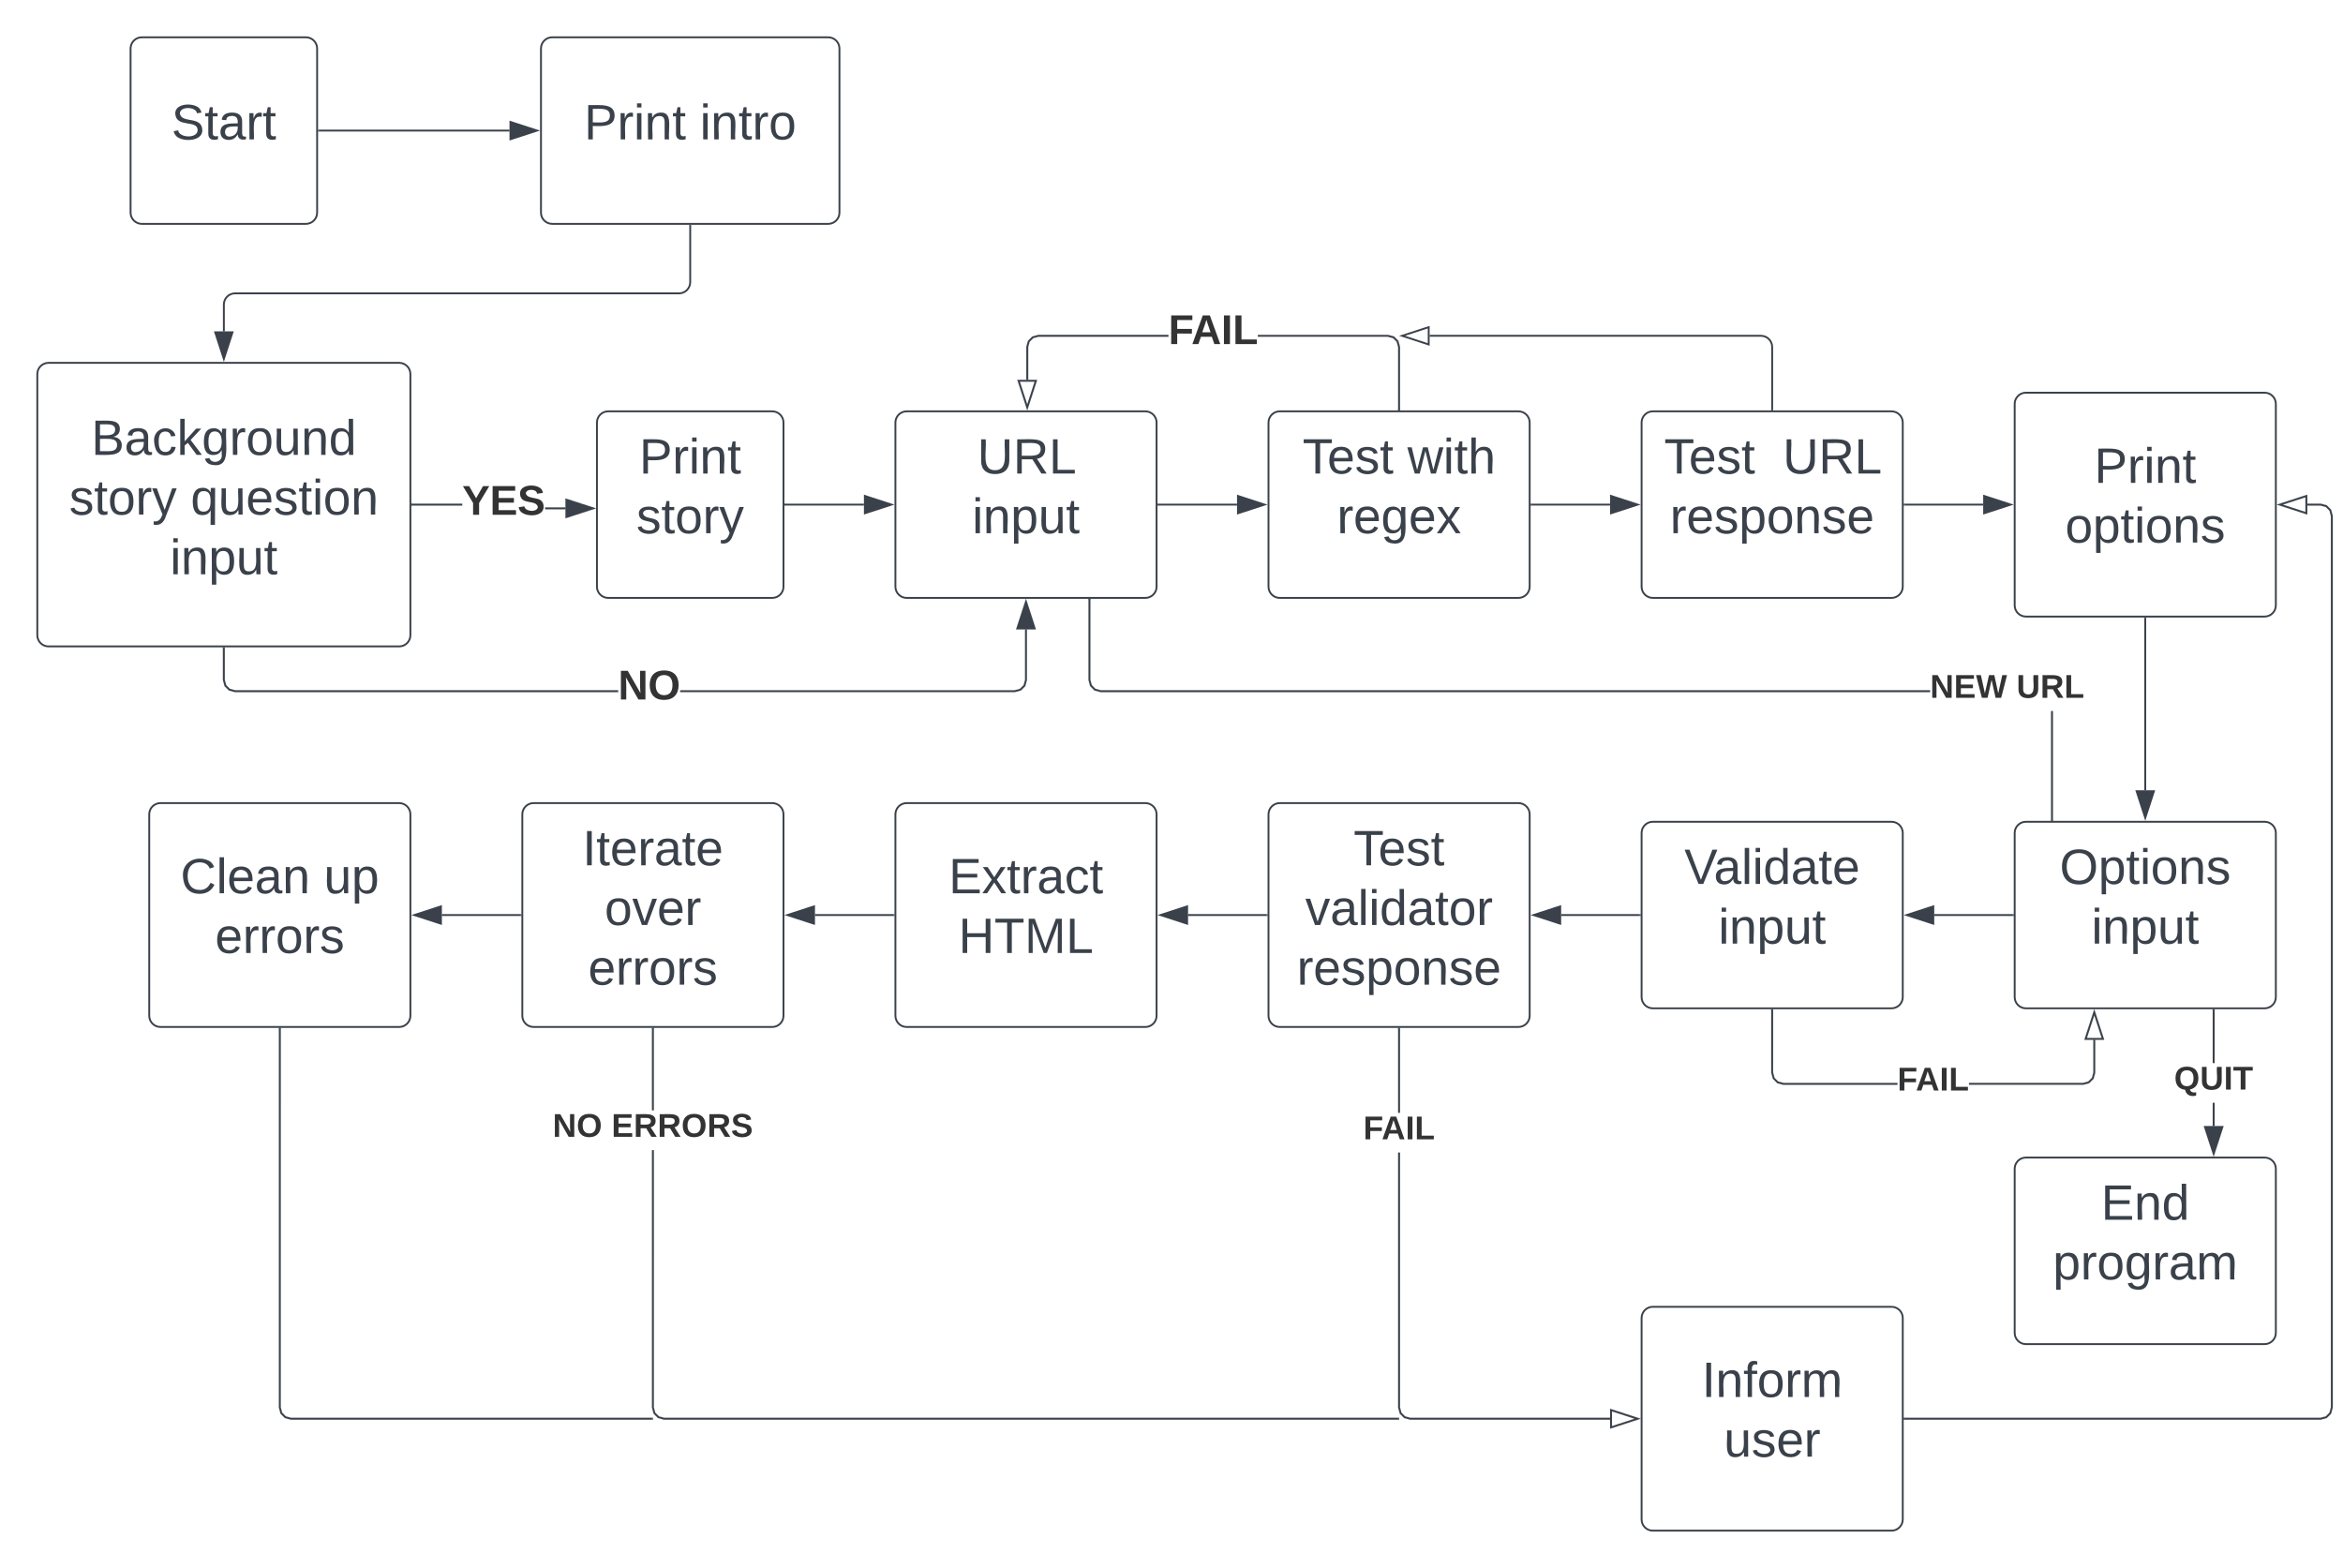 <svg xmlns="http://www.w3.org/2000/svg" xmlns:xlink="http://www.w3.org/1999/xlink" xmlns:lucid="lucid" width="1256" height="840.5"><g transform="translate(-40 -40)" lucid:page-tab-id="0_0"><path d="M0 0h1870.87v1322.83H0z" fill="#fff"/><path d="M110 66c0-3.3 2.7-6 6-6h88c3.3 0 6 2.7 6 6v88c0 3.3-2.7 6-6 6h-88c-3.3 0-6-2.7-6-6z" stroke="#3a414a" fill="#fff"/><use xlink:href="#a" transform="matrix(1,0,0,1,122,72) translate(9.889 42.708)"/><path d="M211 110h102.12" stroke="#3a414a" fill="none"/><path d="M211 110.5h-.5v-1h.5z" stroke="#3a414a" stroke-width=".05" fill="#3a414a"/><path d="M327.88 110l-14.26 4.64v-9.28z" stroke="#3a414a" fill="#3a414a"/><path d="M330 66c0-3.3 2.7-6 6-6h148c3.3 0 6 2.7 6 6v88c0 3.3-2.7 6-6 6H336c-3.3 0-6-2.7-6-6z" stroke="#3a414a" fill="#fff"/><use xlink:href="#b" transform="matrix(1,0,0,1,342,72) translate(11.111 42.708)"/><use xlink:href="#c" transform="matrix(1,0,0,1,342,72) translate(73.185 42.708)"/><path d="M60 240.5c0-3.3 2.7-6 6-6h188c3.3 0 6 2.7 6 6v140c0 3.3-2.7 6-6 6H66c-3.3 0-6-2.7-6-6z" stroke="#3a414a" fill="#fff"/><use xlink:href="#d" transform="matrix(1,0,0,1,72,246.5) translate(16.926 37.333)"/><use xlink:href="#e" transform="matrix(1,0,0,1,72,246.5) translate(5.111 69.333)"/><use xlink:href="#f" transform="matrix(1,0,0,1,72,246.5) translate(70.222 69.333)"/><use xlink:href="#g" transform="matrix(1,0,0,1,72,246.5) translate(59.148 101.333)"/><path d="M410 161v30.25c0 3.3-2.7 6-6 6H166c-3.3 0-6 2.7-6 6v14.37" stroke="#3a414a" fill="none"/><path d="M410.5 161h-1v-.5h1z" stroke="#3a414a" stroke-width=".05" fill="#3a414a"/><path d="M160 232.38l-4.64-14.26h9.28z" stroke="#3a414a" fill="#3a414a"/><path d="M520 266.5c0-3.3 2.7-6 6-6h128c3.3 0 6 2.7 6 6v88c0 3.3-2.7 6-6 6H526c-3.3 0-6-2.7-6-6z" stroke="#3a414a" fill="#fff"/><use xlink:href="#h" transform="matrix(1,0,0,1,532,272.5) translate(31.889 21.333)"/><use xlink:href="#g" transform="matrix(1,0,0,1,532,272.5) translate(29.148 53.333)"/><path d="M360 266.5c0-3.3 2.7-6 6-6h88c3.3 0 6 2.7 6 6v88c0 3.3-2.7 6-6 6h-88c-3.3 0-6-2.7-6-6z" stroke="#3a414a" fill="#fff"/><use xlink:href="#i" transform="matrix(1,0,0,1,372,272.5) translate(10.667 21.333)"/><use xlink:href="#j" transform="matrix(1,0,0,1,372,272.5) translate(9.148 53.333)"/><path d="M343.12 312v1h-10.9v-1zM261 311v-1h26.78v1z" stroke="#3a414a" stroke-width=".05" fill="#3a414a"/><path d="M261 311h-.5v-1h.5z" fill="#3a414a"/><path d="M261.04 311.02h-.56v-1.04h.56zm-.52-1v.96h.47v-.96z" stroke="#3a414a" stroke-width=".05" fill="#3a414a"/><path d="M357.88 312.5l-14.26 4.64v-9.28z" fill="#3a414a"/><path d="M359.5 312.5l-16.38 5.32v-10.64zm-15.38 3.95l12.14-3.95-12.14-3.95z" stroke="#3a414a" stroke-width=".05" fill="#3a414a"/><use xlink:href="#k" transform="matrix(1,0,0,1,287.778,298.167) translate(0 17.778)"/><path d="M160.5 404.43l.77 2.84 1.96 1.96 2.84.77h205.3v1H165.92l-3.22-.87-2.33-2.34-.87-3.23V387.5h1zm430 .14l-.87 3.22-2.34 2.33-3.23.87H404.64v-1h179.3l2.83-.77 1.96-1.96.77-2.84v-27.05h1z" stroke="#3a414a" stroke-width=".05" fill="#3a414a"/><path d="M160.5 387.5h-1v-.5h1z" fill="#3a414a"/><path d="M160.53 387.54h-1.06v-.56h1.06zm-1-.52v.47h.94V387z" stroke="#3a414a" stroke-width=".05" fill="#3a414a"/><path d="M594.64 376.88h-9.28l4.64-14.26z" fill="#3a414a"/><path d="M595.32 377.38h-10.64L590 361zm-9.27-1h7.9L590 364.24z" stroke="#3a414a" stroke-width=".05" fill="#3a414a"/><use xlink:href="#l" transform="matrix(1,0,0,1,371.364,397.167) translate(0 17.778)"/><path d="M461 310.5h42.12" stroke="#3a414a" fill="none"/><path d="M461 311h-.5v-1h.5z" stroke="#3a414a" stroke-width=".05" fill="#3a414a"/><path d="M517.88 310.5l-14.26 4.64v-9.28z" stroke="#3a414a" fill="#3a414a"/><path d="M720 266.5c0-3.3 2.7-6 6-6h128c3.3 0 6 2.7 6 6v88c0 3.3-2.7 6-6 6H726c-3.3 0-6-2.7-6-6z" stroke="#3a414a" fill="#fff"/><use xlink:href="#m" transform="matrix(1,0,0,1,732,272.5) translate(6.259 21.333)"/><use xlink:href="#n" transform="matrix(1,0,0,1,732,272.5) translate(62.481 21.333)"/><use xlink:href="#o" transform="matrix(1,0,0,1,732,272.5) translate(24.704 53.333)"/><path d="M661 310.5h42.12" stroke="#3a414a" fill="none"/><path d="M661 311h-.5v-1h.5z" stroke="#3a414a" stroke-width=".05" fill="#3a414a"/><path d="M717.88 310.5l-14.26 4.64v-9.28z" stroke="#3a414a" fill="#3a414a"/><path d="M920 266.5c0-3.3 2.7-6 6-6h128c3.3 0 6 2.7 6 6v88c0 3.3-2.7 6-6 6H926c-3.3 0-6-2.7-6-6z" stroke="#3a414a" fill="#fff"/><use xlink:href="#p" transform="matrix(1,0,0,1,932,272.5) translate(0.074 21.333)"/><use xlink:href="#q" transform="matrix(1,0,0,1,932,272.5) translate(63.704 21.333)"/><use xlink:href="#r" transform="matrix(1,0,0,1,932,272.5) translate(3.222 53.333)"/><path d="M861 310.5h42.12" stroke="#3a414a" fill="none"/><path d="M861 311h-.5v-1h.5z" stroke="#3a414a" stroke-width=".05" fill="#3a414a"/><path d="M917.88 310.5l-14.26 4.64v-9.28z" stroke="#3a414a" fill="#3a414a"/><path d="M787.3 220.37l2.33 2.34.87 3.23v33.57h-1v-33.43l-.77-2.84-1.96-1.96-2.84-.77H714.3v-1h69.77zm-120.95.13h-69.62l-2.83.77-1.97 1.96-.76 2.84v17.55h-1v-17.7l.87-3.2 2.34-2.35 3.22-.87h69.75z" stroke="#3a414a" stroke-width=".05" fill="#3a414a"/><path d="M790.5 260h-1v-.5h1z" fill="#3a414a"/><path d="M790.52 260.02h-1.04v-.56h1.04zm-1-.5v.46h.96v-.47z" stroke="#3a414a" stroke-width=".05" fill="#3a414a"/><path d="M590.67 258.38l-4.64-14.26h9.27z" fill="#fff"/><path d="M590.67 260l-5.33-16.38H596zm-3.95-15.38l3.95 12.14 3.94-12.14z" stroke="#3a414a" stroke-width=".05" fill="#3a414a"/><use xlink:href="#s" transform="matrix(1,0,0,1,666.352,206.667) translate(0 17.778)"/><path d="M990 259.5V226c0-3.3-2.7-6-6-6H806.38" stroke="#3a414a" fill="none"/><path d="M990.5 260h-1v-.5h1z" stroke="#3a414a" stroke-width=".05" fill="#3a414a"/><path d="M791.62 220l14.26-4.64v9.28zM1120 256.5c0-3.3 2.7-6 6-6h128c3.3 0 6 2.7 6 6v108c0 3.3-2.7 6-6 6h-128c-3.3 0-6-2.7-6-6z" stroke="#3a414a" fill="#fff"/><use xlink:href="#i" transform="matrix(1,0,0,1,1132,262.5) translate(30.667 36.333)"/><use xlink:href="#t" transform="matrix(1,0,0,1,1132,262.5) translate(15.074 68.333)"/><path d="M1061 310.5h42.12" stroke="#3a414a" fill="none"/><path d="M1061 311h-.5v-1h.5z" stroke="#3a414a" stroke-width=".05" fill="#3a414a"/><path d="M1117.88 310.5l-14.26 4.64v-9.28z" stroke="#3a414a" fill="#3a414a"/><path d="M1120 486.5c0-3.3 2.7-6 6-6h128c3.3 0 6 2.7 6 6v88c0 3.3-2.7 6-6 6h-128c-3.3 0-6-2.7-6-6z" stroke="#3a414a" fill="#fff"/><use xlink:href="#u" transform="matrix(1,0,0,1,1132,492.5) translate(12.111 21.333)"/><use xlink:href="#g" transform="matrix(1,0,0,1,1132,492.5) translate(29.148 53.333)"/><path d="M1190 371.5v92.12" stroke="#3a414a" fill="none"/><path d="M1190.5 371.5h-1v-.5h1z" stroke="#3a414a" stroke-width=".05" fill="#3a414a"/><path d="M1190 478.38l-4.64-14.26h9.28z" stroke="#3a414a" fill="#3a414a"/><path d="M720 476.5c0-3.3 2.7-6 6-6h128c3.3 0 6 2.7 6 6v108c0 3.3-2.7 6-6 6H726c-3.3 0-6-2.7-6-6z" stroke="#3a414a" fill="#fff"/><use xlink:href="#v" transform="matrix(1,0,0,1,732,482.5) translate(33.593 21.333)"/><use xlink:href="#w" transform="matrix(1,0,0,1,732,482.5) translate(7.741 53.333)"/><use xlink:href="#r" transform="matrix(1,0,0,1,732,482.5) translate(3.222 85.333)"/><path d="M920 486.5c0-3.3 2.7-6 6-6h128c3.3 0 6 2.7 6 6v88c0 3.3-2.7 6-6 6H926c-3.3 0-6-2.7-6-6z" stroke="#3a414a" fill="#fff"/><use xlink:href="#x" transform="matrix(1,0,0,1,932,492.5) translate(10.926 21.333)"/><use xlink:href="#g" transform="matrix(1,0,0,1,932,492.5) translate(29.148 53.333)"/><path d="M990.5 614.93l.77 2.84 1.96 1.96 2.84.77h61.08v1h-61.22l-3.22-.87-2.33-2.34-.87-3.23V581.5h1zm172.67.14l-.87 3.22-2.35 2.33-3.22.87h-61.2v-1h61.07l2.84-.77 1.96-1.96.77-2.84v-17.55h1z" stroke="#3a414a" stroke-width=".05" fill="#3a414a"/><path d="M990.5 581.5h-1v-.5h1z" fill="#3a414a"/><path d="M990.52 581.54h-1.04v-.56h1.04zm-1-.5v.45h.96V581z" stroke="#3a414a" stroke-width=".05" fill="#3a414a"/><path d="M1167.3 596.88h-9.27l4.64-14.26z" fill="#fff"/><path d="M1168 597.38h-10.66l5.33-16.38zm-9.28-1h7.9l-3.95-12.14z" stroke="#3a414a" stroke-width=".05" fill="#3a414a"/><use xlink:href="#y" transform="matrix(1,0,0,1,1057.148,610.333) translate(0 14.222)"/><path d="M1119 530.5h-42.12" stroke="#3a414a" fill="none"/><path d="M1119.5 531h-.5v-1h.5z" stroke="#3a414a" stroke-width=".05" fill="#3a414a"/><path d="M1062.12 530.5l14.26-4.64v9.28z" stroke="#3a414a" fill="#3a414a"/><path d="M919 530.5h-42.12" stroke="#3a414a" fill="none"/><path d="M919.5 531h-.5v-1h.5z" stroke="#3a414a" stroke-width=".05" fill="#3a414a"/><path d="M862.12 530.5l14.26-4.64v9.28z" stroke="#3a414a" fill="#3a414a"/><path d="M920 746.5c0-3.3 2.7-6 6-6h128c3.3 0 6 2.7 6 6v108c0 3.3-2.7 6-6 6H926c-3.3 0-6-2.7-6-6z" stroke="#3a414a" fill="#fff"/><use xlink:href="#z" transform="matrix(1,0,0,1,932,752.5) translate(20.296 36.333)"/><use xlink:href="#A" transform="matrix(1,0,0,1,932,752.5) translate(32.111 68.333)"/><path d="M790.5 794.43l.77 2.84 1.96 1.96 2.84.77h107.05v1h-107.2l-3.2-.87-2.35-2.34-.87-3.23V657.83h1zm0-157.93h-1v-45h1z" stroke="#3a414a" stroke-width=".05" fill="#3a414a"/><path d="M790.5 591.5h-1v-.5h1z" fill="#3a414a"/><path d="M790.52 591.54h-1.04v-.56h1.04zm-1-.5v.45h.96V591z" stroke="#3a414a" stroke-width=".05" fill="#3a414a"/><path d="M917.88 800.5l-14.26 4.64v-9.28z" fill="#fff"/><path d="M919.5 800.5l-16.38 5.32v-10.64zm-15.38 3.95l12.14-3.95-12.14-3.95z" stroke="#3a414a" stroke-width=".05" fill="#3a414a"/><use xlink:href="#y" transform="matrix(1,0,0,1,770.815,636.5) translate(0 14.222)"/><path d="M1287.3 310.87l2.33 2.34.87 3.23v478.14l-.87 3.22-2.34 2.33-3.23.87H1061v-1h222.93l2.84-.77 1.96-1.96.77-2.84V316.57l-.77-2.84-1.96-1.96-2.84-.77h-7.05v-1h7.2z" stroke="#3a414a" stroke-width=".05" fill="#3a414a"/><path d="M1061 801h-.5v-1h.5z" fill="#3a414a"/><path d="M1061.04 801.02h-.57V800h.57zm-.5-1v.96h.45V800z" stroke="#3a414a" stroke-width=".05" fill="#3a414a"/><path d="M1276.38 315.14l-14.26-4.64 14.26-4.64z" fill="#fff"/><path d="M1276.88 315.82l-16.38-5.32 16.38-5.32zm-13.14-5.32l12.14 3.95v-7.9z" stroke="#3a414a" stroke-width=".05" fill="#3a414a"/><path d="M1120 666.5c0-3.3 2.7-6 6-6h128c3.3 0 6 2.7 6 6v88c0 3.3-2.7 6-6 6h-128c-3.3 0-6-2.7-6-6z" stroke="#3a414a" fill="#fff"/><use xlink:href="#B" transform="matrix(1,0,0,1,1132,672.5) translate(34.296 21.333)"/><use xlink:href="#C" transform="matrix(1,0,0,1,1132,672.5) translate(8.481 53.333)"/><path d="M1227.17 643.62h-1v-12.45h1zm0-33.8h-1V581.5h1z" stroke="#3a414a" stroke-width=".05" fill="#3a414a"/><path d="M1227.17 581.5h-1v-.5h1z" fill="#3a414a"/><path d="M1227.2 581.54h-1.06v-.56h1.05zm-1-.5v.45h.94V581z" stroke="#3a414a" stroke-width=".05" fill="#3a414a"/><path d="M1226.67 658.38l-4.64-14.26h9.27z" fill="#3a414a"/><path d="M1226.67 660l-5.33-16.38H1232zm-3.95-15.38l3.95 12.14 3.94-12.14z" stroke="#3a414a" stroke-width=".05" fill="#3a414a"/><use xlink:href="#D" transform="matrix(1,0,0,1,1205.481,609.833) translate(0 14.222)"/><path d="M520 476.5c0-3.3 2.7-6 6-6h128c3.3 0 6 2.7 6 6v108c0 3.3-2.7 6-6 6H526c-3.3 0-6-2.7-6-6z" stroke="#3a414a" fill="#fff"/><use xlink:href="#E" transform="matrix(1,0,0,1,532,482.5) translate(16.556 36.333)"/><use xlink:href="#F" transform="matrix(1,0,0,1,532,482.5) translate(21.815 68.333)"/><path d="M719 530.5h-42.12" stroke="#3a414a" fill="none"/><path d="M719.5 531h-.5v-1h.5z" stroke="#3a414a" stroke-width=".05" fill="#3a414a"/><path d="M662.12 530.5l14.26-4.64v9.28z" stroke="#3a414a" fill="#3a414a"/><path d="M320 476.5c0-3.3 2.7-6 6-6h128c3.3 0 6 2.7 6 6v108c0 3.3-2.7 6-6 6H326c-3.3 0-6-2.7-6-6z" stroke="#3a414a" fill="#fff"/><use xlink:href="#G" transform="matrix(1,0,0,1,332,482.5) translate(20.259 21.333)"/><use xlink:href="#H" transform="matrix(1,0,0,1,332,482.5) translate(32.111 53.333)"/><use xlink:href="#I" transform="matrix(1,0,0,1,332,482.5) translate(23.296 85.333)"/><path d="M519 530.5h-42.12" stroke="#3a414a" fill="none"/><path d="M519.5 531h-.5v-1h.5z" stroke="#3a414a" stroke-width=".05" fill="#3a414a"/><path d="M462.12 530.5l14.26-4.64v9.28z" stroke="#3a414a" fill="#3a414a"/><path d="M390.5 794.43l.77 2.84 1.96 1.96 2.84.77H789.5v1H395.93l-3.22-.87-2.33-2.34-.87-3.23V656.5h1zm0-159.26h-1V591.5h1z" stroke="#3a414a" stroke-width=".05" fill="#3a414a"/><path d="M390.5 591.5h-1v-.5h1z" fill="#3a414a"/><path d="M390.52 591.54h-1.04v-.56h1.04zm-1-.5v.45h.96V591zM790 801h-.5v-1h.5z" stroke="#3a414a" stroke-width=".05" fill="#3a414a"/><g><use xlink:href="#J" transform="matrix(1,0,0,1,336.272,635.167) translate(0 14.222)"/><use xlink:href="#K" transform="matrix(1,0,0,1,336.272,635.167) translate(31.556 14.222)"/></g><path d="M120 476.5c0-3.3 2.7-6 6-6h128c3.3 0 6 2.7 6 6v108c0 3.3-2.7 6-6 6H126c-3.3 0-6-2.7-6-6z" stroke="#3a414a" fill="#fff"/><g><use xlink:href="#L" transform="matrix(1,0,0,1,132,482.5) translate(4.741 36.333)"/><use xlink:href="#M" transform="matrix(1,0,0,1,132,482.5) translate(81.63 36.333)"/><use xlink:href="#I" transform="matrix(1,0,0,1,132,482.5) translate(23.296 68.333)"/></g><path d="M319 530.5h-42.12" stroke="#3a414a" fill="none"/><path d="M319.5 531h-.5v-1h.5z" stroke="#3a414a" stroke-width=".05" fill="#3a414a"/><path d="M262.12 530.5l14.26-4.64v9.28z" stroke="#3a414a" fill="#3a414a"/><path d="M1140.5 479.5h-1v-58.33h1zm-515.23-72.23l1.96 1.96 2.84.77h444.57v1h-444.7l-3.23-.87-2.33-2.34-.87-3.23V361.5h1v42.93z" stroke="#3a414a" stroke-width=".05" fill="#3a414a"/><path d="M1140.5 480h-1v-.5h1z" fill="#3a414a"/><path d="M1140.53 480.02h-1.06v-.56h1.06zm-1-.5v.46h.94v-.47z" stroke="#3a414a" stroke-width=".05" fill="#3a414a"/><path d="M624.5 361.5h-1v-.5h1z" fill="#3a414a"/><path d="M624.52 361.54h-1.04v-.56h1.04zm-1-.52v.47h.96V361z" stroke="#3a414a" stroke-width=".05" fill="#3a414a"/><g><use xlink:href="#N" transform="matrix(1,0,0,1,1074.642,399.833) translate(0 14.222)"/><use xlink:href="#O" transform="matrix(1,0,0,1,1074.642,399.833) translate(46.321 14.222)"/></g><path d="M190.5 794.43l.77 2.84 1.96 1.96 2.84.77H389.5v1H195.93l-3.22-.87-2.33-2.34-.87-3.23V591.5h1z" stroke="#3a414a" stroke-width=".05" fill="#3a414a"/><path d="M190.5 591.5h-1v-.5h1z" fill="#3a414a"/><path d="M190.53 591.54h-1.06v-.56h1.06zm-1-.5v.45h.94V591zM390 801h-.5v-1h.5z" stroke="#3a414a" stroke-width=".05" fill="#3a414a"/><defs><path fill="#3a414a" d="M185-189c-5-48-123-54-124 2 14 75 158 14 163 119 3 78-121 87-175 55-17-10-28-26-33-46l33-7c5 56 141 63 141-1 0-78-155-14-162-118-5-82 145-84 179-34 5 7 8 16 11 25" id="P"/><path fill="#3a414a" d="M59-47c-2 24 18 29 38 22v24C64 9 27 4 27-40v-127H5v-23h24l9-43h21v43h35v23H59v120" id="Q"/><path fill="#3a414a" d="M141-36C126-15 110 5 73 4 37 3 15-17 15-53c-1-64 63-63 125-63 3-35-9-54-41-54-24 1-41 7-42 31l-33-3c5-37 33-52 76-52 45 0 72 20 72 64v82c-1 20 7 32 28 27v20c-31 9-61-2-59-35zM48-53c0 20 12 33 32 33 41-3 63-29 60-74-43 2-92-5-92 41" id="R"/><path fill="#3a414a" d="M114-163C36-179 61-72 57 0H25l-1-190h30c1 12-1 29 2 39 6-27 23-49 58-41v29" id="S"/><g id="a"><use transform="matrix(0.074,0,0,0.074,0,0)" xlink:href="#P"/><use transform="matrix(0.074,0,0,0.074,17.778,0)" xlink:href="#Q"/><use transform="matrix(0.074,0,0,0.074,25.185,0)" xlink:href="#R"/><use transform="matrix(0.074,0,0,0.074,40,0)" xlink:href="#S"/><use transform="matrix(0.074,0,0,0.074,48.815,0)" xlink:href="#Q"/></g><path fill="#3a414a" d="M30-248c87 1 191-15 191 75 0 78-77 80-158 76V0H30v-248zm33 125c57 0 124 11 124-50 0-59-68-47-124-48v98" id="T"/><path fill="#3a414a" d="M24-231v-30h32v30H24zM24 0v-190h32V0H24" id="U"/><path fill="#3a414a" d="M117-194c89-4 53 116 60 194h-32v-121c0-31-8-49-39-48C34-167 62-67 57 0H25l-1-190h30c1 10-1 24 2 32 11-22 29-35 61-36" id="V"/><g id="b"><use transform="matrix(0.074,0,0,0.074,0,0)" xlink:href="#T"/><use transform="matrix(0.074,0,0,0.074,17.778,0)" xlink:href="#S"/><use transform="matrix(0.074,0,0,0.074,26.593,0)" xlink:href="#U"/><use transform="matrix(0.074,0,0,0.074,32.444,0)" xlink:href="#V"/><use transform="matrix(0.074,0,0,0.074,47.259,0)" xlink:href="#Q"/></g><path fill="#3a414a" d="M100-194c62-1 85 37 85 99 1 63-27 99-86 99S16-35 15-95c0-66 28-99 85-99zM99-20c44 1 53-31 53-75 0-43-8-75-51-75s-53 32-53 75 10 74 51 75" id="W"/><g id="c"><use transform="matrix(0.074,0,0,0.074,0,0)" xlink:href="#U"/><use transform="matrix(0.074,0,0,0.074,5.852,0)" xlink:href="#V"/><use transform="matrix(0.074,0,0,0.074,20.667,0)" xlink:href="#Q"/><use transform="matrix(0.074,0,0,0.074,28.074,0)" xlink:href="#S"/><use transform="matrix(0.074,0,0,0.074,36.889,0)" xlink:href="#W"/></g><path fill="#3a414a" d="M160-131c35 5 61 23 61 61C221 17 115-2 30 0v-248c76 3 177-17 177 60 0 33-19 50-47 57zm-97-11c50-1 110 9 110-42 0-47-63-36-110-37v79zm0 115c55-2 124 14 124-45 0-56-70-42-124-44v89" id="X"/><path fill="#3a414a" d="M96-169c-40 0-48 33-48 73s9 75 48 75c24 0 41-14 43-38l32 2c-6 37-31 61-74 61-59 0-76-41-82-99-10-93 101-131 147-64 4 7 5 14 7 22l-32 3c-4-21-16-35-41-35" id="Y"/><path fill="#3a414a" d="M143 0L79-87 56-68V0H24v-261h32v163l83-92h37l-77 82L181 0h-38" id="Z"/><path fill="#3a414a" d="M177-190C167-65 218 103 67 71c-23-6-38-20-44-43l32-5c15 47 100 32 89-28v-30C133-14 115 1 83 1 29 1 15-40 15-95c0-56 16-97 71-98 29-1 48 16 59 35 1-10 0-23 2-32h30zM94-22c36 0 50-32 50-73 0-42-14-75-50-75-39 0-46 34-46 75s6 73 46 73" id="aa"/><path fill="#3a414a" d="M84 4C-5 8 30-112 23-190h32v120c0 31 7 50 39 49 72-2 45-101 50-169h31l1 190h-30c-1-10 1-25-2-33-11 22-28 36-60 37" id="ab"/><path fill="#3a414a" d="M85-194c31 0 48 13 60 33l-1-100h32l1 261h-30c-2-10 0-23-3-31C134-8 116 4 85 4 32 4 16-35 15-94c0-66 23-100 70-100zm9 24c-40 0-46 34-46 75 0 40 6 74 45 74 42 0 51-32 51-76 0-42-9-74-50-73" id="ac"/><g id="d"><use transform="matrix(0.074,0,0,0.074,0,0)" xlink:href="#X"/><use transform="matrix(0.074,0,0,0.074,17.778,0)" xlink:href="#R"/><use transform="matrix(0.074,0,0,0.074,32.593,0)" xlink:href="#Y"/><use transform="matrix(0.074,0,0,0.074,45.926,0)" xlink:href="#Z"/><use transform="matrix(0.074,0,0,0.074,59.259,0)" xlink:href="#aa"/><use transform="matrix(0.074,0,0,0.074,74.074,0)" xlink:href="#S"/><use transform="matrix(0.074,0,0,0.074,82.889,0)" xlink:href="#W"/><use transform="matrix(0.074,0,0,0.074,97.704,0)" xlink:href="#ab"/><use transform="matrix(0.074,0,0,0.074,112.519,0)" xlink:href="#V"/><use transform="matrix(0.074,0,0,0.074,127.333,0)" xlink:href="#ac"/></g><path fill="#3a414a" d="M135-143c-3-34-86-38-87 0 15 53 115 12 119 90S17 21 10-45l28-5c4 36 97 45 98 0-10-56-113-15-118-90-4-57 82-63 122-42 12 7 21 19 24 35" id="ad"/><path fill="#3a414a" d="M179-190L93 31C79 59 56 82 12 73V49c39 6 53-20 64-50L1-190h34L92-34l54-156h33" id="ae"/><g id="e"><use transform="matrix(0.074,0,0,0.074,0,0)" xlink:href="#ad"/><use transform="matrix(0.074,0,0,0.074,13.333,0)" xlink:href="#Q"/><use transform="matrix(0.074,0,0,0.074,20.741,0)" xlink:href="#W"/><use transform="matrix(0.074,0,0,0.074,35.556,0)" xlink:href="#S"/><use transform="matrix(0.074,0,0,0.074,44.37,0)" xlink:href="#ae"/></g><path fill="#3a414a" d="M145-31C134-9 116 4 85 4 32 4 16-35 15-94c0-59 17-99 70-100 32-1 48 14 60 33 0-11-1-24 2-32h30l-1 268h-32zM93-21c41 0 51-33 51-76s-8-73-50-73c-40 0-46 35-46 75s5 74 45 74" id="af"/><path fill="#3a414a" d="M100-194c63 0 86 42 84 106H49c0 40 14 67 53 68 26 1 43-12 49-29l28 8c-11 28-37 45-77 45C44 4 14-33 15-96c1-61 26-98 85-98zm52 81c6-60-76-77-97-28-3 7-6 17-6 28h103" id="ag"/><g id="f"><use transform="matrix(0.074,0,0,0.074,0,0)" xlink:href="#af"/><use transform="matrix(0.074,0,0,0.074,14.815,0)" xlink:href="#ab"/><use transform="matrix(0.074,0,0,0.074,29.63,0)" xlink:href="#ag"/><use transform="matrix(0.074,0,0,0.074,44.444,0)" xlink:href="#ad"/><use transform="matrix(0.074,0,0,0.074,57.778,0)" xlink:href="#Q"/><use transform="matrix(0.074,0,0,0.074,65.185,0)" xlink:href="#U"/><use transform="matrix(0.074,0,0,0.074,71.037,0)" xlink:href="#W"/><use transform="matrix(0.074,0,0,0.074,85.852,0)" xlink:href="#V"/></g><path fill="#3a414a" d="M115-194c55 1 70 41 70 98S169 2 115 4C84 4 66-9 55-30l1 105H24l-1-265h31l2 30c10-21 28-34 59-34zm-8 174c40 0 45-34 45-75s-6-73-45-74c-42 0-51 32-51 76 0 43 10 73 51 73" id="ah"/><g id="g"><use transform="matrix(0.074,0,0,0.074,0,0)" xlink:href="#U"/><use transform="matrix(0.074,0,0,0.074,5.852,0)" xlink:href="#V"/><use transform="matrix(0.074,0,0,0.074,20.667,0)" xlink:href="#ah"/><use transform="matrix(0.074,0,0,0.074,35.481,0)" xlink:href="#ab"/><use transform="matrix(0.074,0,0,0.074,50.296,0)" xlink:href="#Q"/></g><path fill="#3a414a" d="M232-93c-1 65-40 97-104 97C67 4 28-28 28-90v-158h33c8 89-33 224 67 224 102 0 64-133 71-224h33v155" id="ai"/><path fill="#3a414a" d="M233-177c-1 41-23 64-60 70L243 0h-38l-65-103H63V0H30v-248c88 3 205-21 203 71zM63-129c60-2 137 13 137-47 0-61-80-42-137-45v92" id="aj"/><path fill="#3a414a" d="M30 0v-248h33v221h125V0H30" id="ak"/><g id="h"><use transform="matrix(0.074,0,0,0.074,0,0)" xlink:href="#ai"/><use transform="matrix(0.074,0,0,0.074,19.185,0)" xlink:href="#aj"/><use transform="matrix(0.074,0,0,0.074,38.37,0)" xlink:href="#ak"/></g><g id="i"><use transform="matrix(0.074,0,0,0.074,0,0)" xlink:href="#T"/><use transform="matrix(0.074,0,0,0.074,17.778,0)" xlink:href="#S"/><use transform="matrix(0.074,0,0,0.074,26.593,0)" xlink:href="#U"/><use transform="matrix(0.074,0,0,0.074,32.444,0)" xlink:href="#V"/><use transform="matrix(0.074,0,0,0.074,47.259,0)" xlink:href="#Q"/></g><g id="j"><use transform="matrix(0.074,0,0,0.074,0,0)" xlink:href="#ad"/><use transform="matrix(0.074,0,0,0.074,13.333,0)" xlink:href="#Q"/><use transform="matrix(0.074,0,0,0.074,20.741,0)" xlink:href="#W"/><use transform="matrix(0.074,0,0,0.074,35.556,0)" xlink:href="#S"/><use transform="matrix(0.074,0,0,0.074,44.37,0)" xlink:href="#ae"/></g><path fill="#333" d="M146-102V0H94v-102L6-248h54l60 105 60-105h54" id="al"/><path fill="#333" d="M24 0v-248h195v40H76v63h132v40H76v65h150V0H24" id="am"/><path fill="#333" d="M169-182c-1-43-94-46-97-3 18 66 151 10 154 114 3 95-165 93-204 36-6-8-10-19-12-30l50-8c3 46 112 56 116 5-17-69-150-10-154-114-4-87 153-88 188-35 5 8 8 18 10 28" id="an"/><g id="k"><use transform="matrix(0.062,0,0,0.062,0,0)" xlink:href="#al"/><use transform="matrix(0.062,0,0,0.062,14.815,0)" xlink:href="#am"/><use transform="matrix(0.062,0,0,0.062,29.63,0)" xlink:href="#an"/></g><path fill="#333" d="M175 0L67-191c6 58 2 128 3 191H24v-248h59L193-55c-6-58-2-129-3-193h46V0h-61" id="ao"/><path fill="#333" d="M140-251c80 0 125 45 125 126S219 4 139 4C58 4 15-44 15-125s44-126 125-126zm-1 214c52 0 73-35 73-88 0-50-21-86-72-86-52 0-73 35-73 86s22 88 72 88" id="ap"/><g id="l"><use transform="matrix(0.062,0,0,0.062,0,0)" xlink:href="#ao"/><use transform="matrix(0.062,0,0,0.062,15.988,0)" xlink:href="#ap"/></g><path fill="#3a414a" d="M127-220V0H93v-220H8v-28h204v28h-85" id="aq"/><g id="m"><use transform="matrix(0.074,0,0,0.074,0,0)" xlink:href="#aq"/><use transform="matrix(0.074,0,0,0.074,13.259,0)" xlink:href="#ag"/><use transform="matrix(0.074,0,0,0.074,28.074,0)" xlink:href="#ad"/><use transform="matrix(0.074,0,0,0.074,41.407,0)" xlink:href="#Q"/></g><path fill="#3a414a" d="M206 0h-36l-40-164L89 0H53L-1-190h32L70-26l43-164h34l41 164 42-164h31" id="ar"/><path fill="#3a414a" d="M106-169C34-169 62-67 57 0H25v-261h32l-1 103c12-21 28-36 61-36 89 0 53 116 60 194h-32v-121c2-32-8-49-39-48" id="as"/><g id="n"><use transform="matrix(0.074,0,0,0.074,0,0)" xlink:href="#ar"/><use transform="matrix(0.074,0,0,0.074,19.185,0)" xlink:href="#U"/><use transform="matrix(0.074,0,0,0.074,25.037,0)" xlink:href="#Q"/><use transform="matrix(0.074,0,0,0.074,32.444,0)" xlink:href="#as"/></g><path fill="#3a414a" d="M141 0L90-78 38 0H4l68-98-65-92h35l48 74 47-74h35l-64 92 68 98h-35" id="at"/><g id="o"><use transform="matrix(0.074,0,0,0.074,0,0)" xlink:href="#S"/><use transform="matrix(0.074,0,0,0.074,8.815,0)" xlink:href="#ag"/><use transform="matrix(0.074,0,0,0.074,23.63,0)" xlink:href="#aa"/><use transform="matrix(0.074,0,0,0.074,38.444,0)" xlink:href="#ag"/><use transform="matrix(0.074,0,0,0.074,53.259,0)" xlink:href="#at"/></g><g id="p"><use transform="matrix(0.074,0,0,0.074,0,0)" xlink:href="#aq"/><use transform="matrix(0.074,0,0,0.074,13.259,0)" xlink:href="#ag"/><use transform="matrix(0.074,0,0,0.074,28.074,0)" xlink:href="#ad"/><use transform="matrix(0.074,0,0,0.074,41.407,0)" xlink:href="#Q"/></g><g id="q"><use transform="matrix(0.074,0,0,0.074,0,0)" xlink:href="#ai"/><use transform="matrix(0.074,0,0,0.074,19.185,0)" xlink:href="#aj"/><use transform="matrix(0.074,0,0,0.074,38.37,0)" xlink:href="#ak"/></g><g id="r"><use transform="matrix(0.074,0,0,0.074,0,0)" xlink:href="#S"/><use transform="matrix(0.074,0,0,0.074,8.815,0)" xlink:href="#ag"/><use transform="matrix(0.074,0,0,0.074,23.63,0)" xlink:href="#ad"/><use transform="matrix(0.074,0,0,0.074,36.963,0)" xlink:href="#ah"/><use transform="matrix(0.074,0,0,0.074,51.778,0)" xlink:href="#W"/><use transform="matrix(0.074,0,0,0.074,66.593,0)" xlink:href="#V"/><use transform="matrix(0.074,0,0,0.074,81.407,0)" xlink:href="#ad"/><use transform="matrix(0.074,0,0,0.074,94.741,0)" xlink:href="#ag"/></g><path fill="#333" d="M76-208v77h127v40H76V0H24v-248h183v40H76" id="au"/><path fill="#333" d="M199 0l-22-63H83L61 0H9l90-248h61L250 0h-51zm-33-102l-36-108c-10 38-24 72-36 108h72" id="av"/><path fill="#333" d="M24 0v-248h52V0H24" id="aw"/><path fill="#333" d="M24 0v-248h52v208h133V0H24" id="ax"/><g id="s"><use transform="matrix(0.062,0,0,0.062,0,0)" xlink:href="#au"/><use transform="matrix(0.062,0,0,0.062,12.284,0)" xlink:href="#av"/><use transform="matrix(0.062,0,0,0.062,28.272,0)" xlink:href="#aw"/><use transform="matrix(0.062,0,0,0.062,34.444,0)" xlink:href="#ax"/></g><g id="t"><use transform="matrix(0.074,0,0,0.074,0,0)" xlink:href="#W"/><use transform="matrix(0.074,0,0,0.074,14.815,0)" xlink:href="#ah"/><use transform="matrix(0.074,0,0,0.074,29.63,0)" xlink:href="#Q"/><use transform="matrix(0.074,0,0,0.074,37.037,0)" xlink:href="#U"/><use transform="matrix(0.074,0,0,0.074,42.889,0)" xlink:href="#W"/><use transform="matrix(0.074,0,0,0.074,57.704,0)" xlink:href="#V"/><use transform="matrix(0.074,0,0,0.074,72.519,0)" xlink:href="#ad"/></g><path fill="#3a414a" d="M140-251c81 0 123 46 123 126C263-46 219 4 140 4 59 4 17-45 17-125s42-126 123-126zm0 227c63 0 89-41 89-101s-29-99-89-99c-61 0-89 39-89 99S79-25 140-24" id="ay"/><g id="u"><use transform="matrix(0.074,0,0,0.074,0,0)" xlink:href="#ay"/><use transform="matrix(0.074,0,0,0.074,20.741,0)" xlink:href="#ah"/><use transform="matrix(0.074,0,0,0.074,35.556,0)" xlink:href="#Q"/><use transform="matrix(0.074,0,0,0.074,42.963,0)" xlink:href="#U"/><use transform="matrix(0.074,0,0,0.074,48.815,0)" xlink:href="#W"/><use transform="matrix(0.074,0,0,0.074,63.63,0)" xlink:href="#V"/><use transform="matrix(0.074,0,0,0.074,78.444,0)" xlink:href="#ad"/></g><g id="v"><use transform="matrix(0.074,0,0,0.074,0,0)" xlink:href="#aq"/><use transform="matrix(0.074,0,0,0.074,13.259,0)" xlink:href="#ag"/><use transform="matrix(0.074,0,0,0.074,28.074,0)" xlink:href="#ad"/><use transform="matrix(0.074,0,0,0.074,41.407,0)" xlink:href="#Q"/></g><path fill="#3a414a" d="M108 0H70L1-190h34L89-25l56-165h34" id="az"/><path fill="#3a414a" d="M24 0v-261h32V0H24" id="aA"/><g id="w"><use transform="matrix(0.074,0,0,0.074,0,0)" xlink:href="#az"/><use transform="matrix(0.074,0,0,0.074,13.333,0)" xlink:href="#R"/><use transform="matrix(0.074,0,0,0.074,28.148,0)" xlink:href="#aA"/><use transform="matrix(0.074,0,0,0.074,34,0)" xlink:href="#U"/><use transform="matrix(0.074,0,0,0.074,39.852,0)" xlink:href="#ac"/><use transform="matrix(0.074,0,0,0.074,54.667,0)" xlink:href="#R"/><use transform="matrix(0.074,0,0,0.074,69.481,0)" xlink:href="#Q"/><use transform="matrix(0.074,0,0,0.074,76.889,0)" xlink:href="#W"/><use transform="matrix(0.074,0,0,0.074,91.704,0)" xlink:href="#S"/></g><path fill="#3a414a" d="M137 0h-34L2-248h35l83 218 83-218h36" id="aB"/><g id="x"><use transform="matrix(0.074,0,0,0.074,0,0)" xlink:href="#aB"/><use transform="matrix(0.074,0,0,0.074,15.778,0)" xlink:href="#R"/><use transform="matrix(0.074,0,0,0.074,30.593,0)" xlink:href="#aA"/><use transform="matrix(0.074,0,0,0.074,36.444,0)" xlink:href="#U"/><use transform="matrix(0.074,0,0,0.074,42.296,0)" xlink:href="#ac"/><use transform="matrix(0.074,0,0,0.074,57.111,0)" xlink:href="#R"/><use transform="matrix(0.074,0,0,0.074,71.926,0)" xlink:href="#Q"/><use transform="matrix(0.074,0,0,0.074,79.333,0)" xlink:href="#ag"/></g><g id="y"><use transform="matrix(0.049,0,0,0.049,0,0)" xlink:href="#au"/><use transform="matrix(0.049,0,0,0.049,9.827,0)" xlink:href="#av"/><use transform="matrix(0.049,0,0,0.049,22.617,0)" xlink:href="#aw"/><use transform="matrix(0.049,0,0,0.049,27.556,0)" xlink:href="#ax"/></g><path fill="#3a414a" d="M33 0v-248h34V0H33" id="aC"/><path fill="#3a414a" d="M101-234c-31-9-42 10-38 44h38v23H63V0H32v-167H5v-23h27c-7-52 17-82 69-68v24" id="aD"/><path fill="#3a414a" d="M210-169c-67 3-38 105-44 169h-31v-121c0-29-5-50-35-48C34-165 62-65 56 0H25l-1-190h30c1 10-1 24 2 32 10-44 99-50 107 0 11-21 27-35 58-36 85-2 47 119 55 194h-31v-121c0-29-5-49-35-48" id="aE"/><g id="z"><use transform="matrix(0.074,0,0,0.074,0,0)" xlink:href="#aC"/><use transform="matrix(0.074,0,0,0.074,7.407,0)" xlink:href="#V"/><use transform="matrix(0.074,0,0,0.074,22.222,0)" xlink:href="#aD"/><use transform="matrix(0.074,0,0,0.074,29.63,0)" xlink:href="#W"/><use transform="matrix(0.074,0,0,0.074,44.444,0)" xlink:href="#S"/><use transform="matrix(0.074,0,0,0.074,53.259,0)" xlink:href="#aE"/></g><g id="A"><use transform="matrix(0.074,0,0,0.074,0,0)" xlink:href="#ab"/><use transform="matrix(0.074,0,0,0.074,14.815,0)" xlink:href="#ad"/><use transform="matrix(0.074,0,0,0.074,28.148,0)" xlink:href="#ag"/><use transform="matrix(0.074,0,0,0.074,42.963,0)" xlink:href="#S"/></g><path fill="#3a414a" d="M30 0v-248h187v28H63v79h144v27H63v87h162V0H30" id="aF"/><g id="B"><use transform="matrix(0.074,0,0,0.074,0,0)" xlink:href="#aF"/><use transform="matrix(0.074,0,0,0.074,17.778,0)" xlink:href="#V"/><use transform="matrix(0.074,0,0,0.074,32.593,0)" xlink:href="#ac"/></g><g id="C"><use transform="matrix(0.074,0,0,0.074,0,0)" xlink:href="#ah"/><use transform="matrix(0.074,0,0,0.074,14.815,0)" xlink:href="#S"/><use transform="matrix(0.074,0,0,0.074,23.63,0)" xlink:href="#W"/><use transform="matrix(0.074,0,0,0.074,38.444,0)" xlink:href="#aa"/><use transform="matrix(0.074,0,0,0.074,53.259,0)" xlink:href="#S"/><use transform="matrix(0.074,0,0,0.074,62.074,0)" xlink:href="#R"/><use transform="matrix(0.074,0,0,0.074,76.889,0)" xlink:href="#aE"/></g><path fill="#333" d="M140-251c80 0 125 45 125 126 0 70-33 111-92 124 6 28 34 38 68 31l-1 36C177 83 129 55 120 2 51-6 15-50 15-125c0-81 44-126 125-126zm-1 214c52 0 73-35 73-88 0-50-21-86-72-86-52 0-73 35-73 86s22 88 72 88" id="aG"/><path fill="#333" d="M238-95c0 69-44 99-111 99C63 4 22-25 22-93v-155h51v151c-1 38 19 59 55 60 90 1 49-130 58-211h52v153" id="aH"/><path fill="#333" d="M136-208V0H84v-208H4v-40h212v40h-80" id="aI"/><g id="D"><use transform="matrix(0.049,0,0,0.049,0,0)" xlink:href="#aG"/><use transform="matrix(0.049,0,0,0.049,13.827,0)" xlink:href="#aH"/><use transform="matrix(0.049,0,0,0.049,26.617,0)" xlink:href="#aw"/><use transform="matrix(0.049,0,0,0.049,31.556,0)" xlink:href="#aI"/></g><g id="E"><use transform="matrix(0.074,0,0,0.074,0,0)" xlink:href="#aF"/><use transform="matrix(0.074,0,0,0.074,17.778,0)" xlink:href="#at"/><use transform="matrix(0.074,0,0,0.074,31.111,0)" xlink:href="#Q"/><use transform="matrix(0.074,0,0,0.074,38.519,0)" xlink:href="#S"/><use transform="matrix(0.074,0,0,0.074,47.333,0)" xlink:href="#R"/><use transform="matrix(0.074,0,0,0.074,62.148,0)" xlink:href="#Y"/><use transform="matrix(0.074,0,0,0.074,75.481,0)" xlink:href="#Q"/></g><path fill="#3a414a" d="M197 0v-115H63V0H30v-248h33v105h134v-105h34V0h-34" id="aJ"/><path fill="#3a414a" d="M240 0l2-218c-23 76-54 145-80 218h-23L58-218 59 0H30v-248h44l77 211c21-75 51-140 76-211h43V0h-30" id="aK"/><g id="F"><use transform="matrix(0.074,0,0,0.074,0,0)" xlink:href="#aJ"/><use transform="matrix(0.074,0,0,0.074,19.185,0)" xlink:href="#aq"/><use transform="matrix(0.074,0,0,0.074,35.407,0)" xlink:href="#aK"/><use transform="matrix(0.074,0,0,0.074,57.556,0)" xlink:href="#ak"/></g><g id="G"><use transform="matrix(0.074,0,0,0.074,0,0)" xlink:href="#aC"/><use transform="matrix(0.074,0,0,0.074,7.407,0)" xlink:href="#Q"/><use transform="matrix(0.074,0,0,0.074,14.815,0)" xlink:href="#ag"/><use transform="matrix(0.074,0,0,0.074,29.63,0)" xlink:href="#S"/><use transform="matrix(0.074,0,0,0.074,38.444,0)" xlink:href="#R"/><use transform="matrix(0.074,0,0,0.074,53.259,0)" xlink:href="#Q"/><use transform="matrix(0.074,0,0,0.074,60.667,0)" xlink:href="#ag"/></g><g id="H"><use transform="matrix(0.074,0,0,0.074,0,0)" xlink:href="#W"/><use transform="matrix(0.074,0,0,0.074,14.815,0)" xlink:href="#az"/><use transform="matrix(0.074,0,0,0.074,28.148,0)" xlink:href="#ag"/><use transform="matrix(0.074,0,0,0.074,42.963,0)" xlink:href="#S"/></g><g id="I"><use transform="matrix(0.074,0,0,0.074,0,0)" xlink:href="#ag"/><use transform="matrix(0.074,0,0,0.074,14.815,0)" xlink:href="#S"/><use transform="matrix(0.074,0,0,0.074,23.63,0)" xlink:href="#S"/><use transform="matrix(0.074,0,0,0.074,32.444,0)" xlink:href="#W"/><use transform="matrix(0.074,0,0,0.074,47.259,0)" xlink:href="#S"/><use transform="matrix(0.074,0,0,0.074,56.074,0)" xlink:href="#ad"/></g><g id="J"><use transform="matrix(0.049,0,0,0.049,0,0)" xlink:href="#ao"/><use transform="matrix(0.049,0,0,0.049,12.79,0)" xlink:href="#ap"/></g><path fill="#333" d="M240-174c0 40-23 61-54 70L253 0h-59l-57-94H76V0H24v-248c93 4 217-23 216 74zM76-134c48-2 112 12 112-38 0-48-66-32-112-35v73" id="aL"/><g id="K"><use transform="matrix(0.049,0,0,0.049,0,0)" xlink:href="#am"/><use transform="matrix(0.049,0,0,0.049,11.852,0)" xlink:href="#aL"/><use transform="matrix(0.049,0,0,0.049,24.642,0)" xlink:href="#aL"/><use transform="matrix(0.049,0,0,0.049,37.432,0)" xlink:href="#ap"/><use transform="matrix(0.049,0,0,0.049,51.259,0)" xlink:href="#aL"/><use transform="matrix(0.049,0,0,0.049,64.049,0)" xlink:href="#an"/></g><path fill="#3a414a" d="M212-179c-10-28-35-45-73-45-59 0-87 40-87 99 0 60 29 101 89 101 43 0 62-24 78-52l27 14C228-24 195 4 139 4 59 4 22-46 18-125c-6-104 99-153 187-111 19 9 31 26 39 46" id="aM"/><g id="L"><use transform="matrix(0.074,0,0,0.074,0,0)" xlink:href="#aM"/><use transform="matrix(0.074,0,0,0.074,19.185,0)" xlink:href="#aA"/><use transform="matrix(0.074,0,0,0.074,25.037,0)" xlink:href="#ag"/><use transform="matrix(0.074,0,0,0.074,39.852,0)" xlink:href="#R"/><use transform="matrix(0.074,0,0,0.074,54.667,0)" xlink:href="#V"/></g><g id="M"><use transform="matrix(0.074,0,0,0.074,0,0)" xlink:href="#ab"/><use transform="matrix(0.074,0,0,0.074,14.815,0)" xlink:href="#ah"/></g><path fill="#333" d="M275 0h-61l-44-196L126 0H64L0-248h53L97-49l45-199h58l43 199 44-199h52" id="aN"/><g id="N"><use transform="matrix(0.049,0,0,0.049,0,0)" xlink:href="#ao"/><use transform="matrix(0.049,0,0,0.049,12.79,0)" xlink:href="#am"/><use transform="matrix(0.049,0,0,0.049,24.642,0)" xlink:href="#aN"/></g><g id="O"><use transform="matrix(0.049,0,0,0.049,0,0)" xlink:href="#aH"/><use transform="matrix(0.049,0,0,0.049,12.79,0)" xlink:href="#aL"/><use transform="matrix(0.049,0,0,0.049,25.58,0)" xlink:href="#ax"/></g></defs></g></svg>